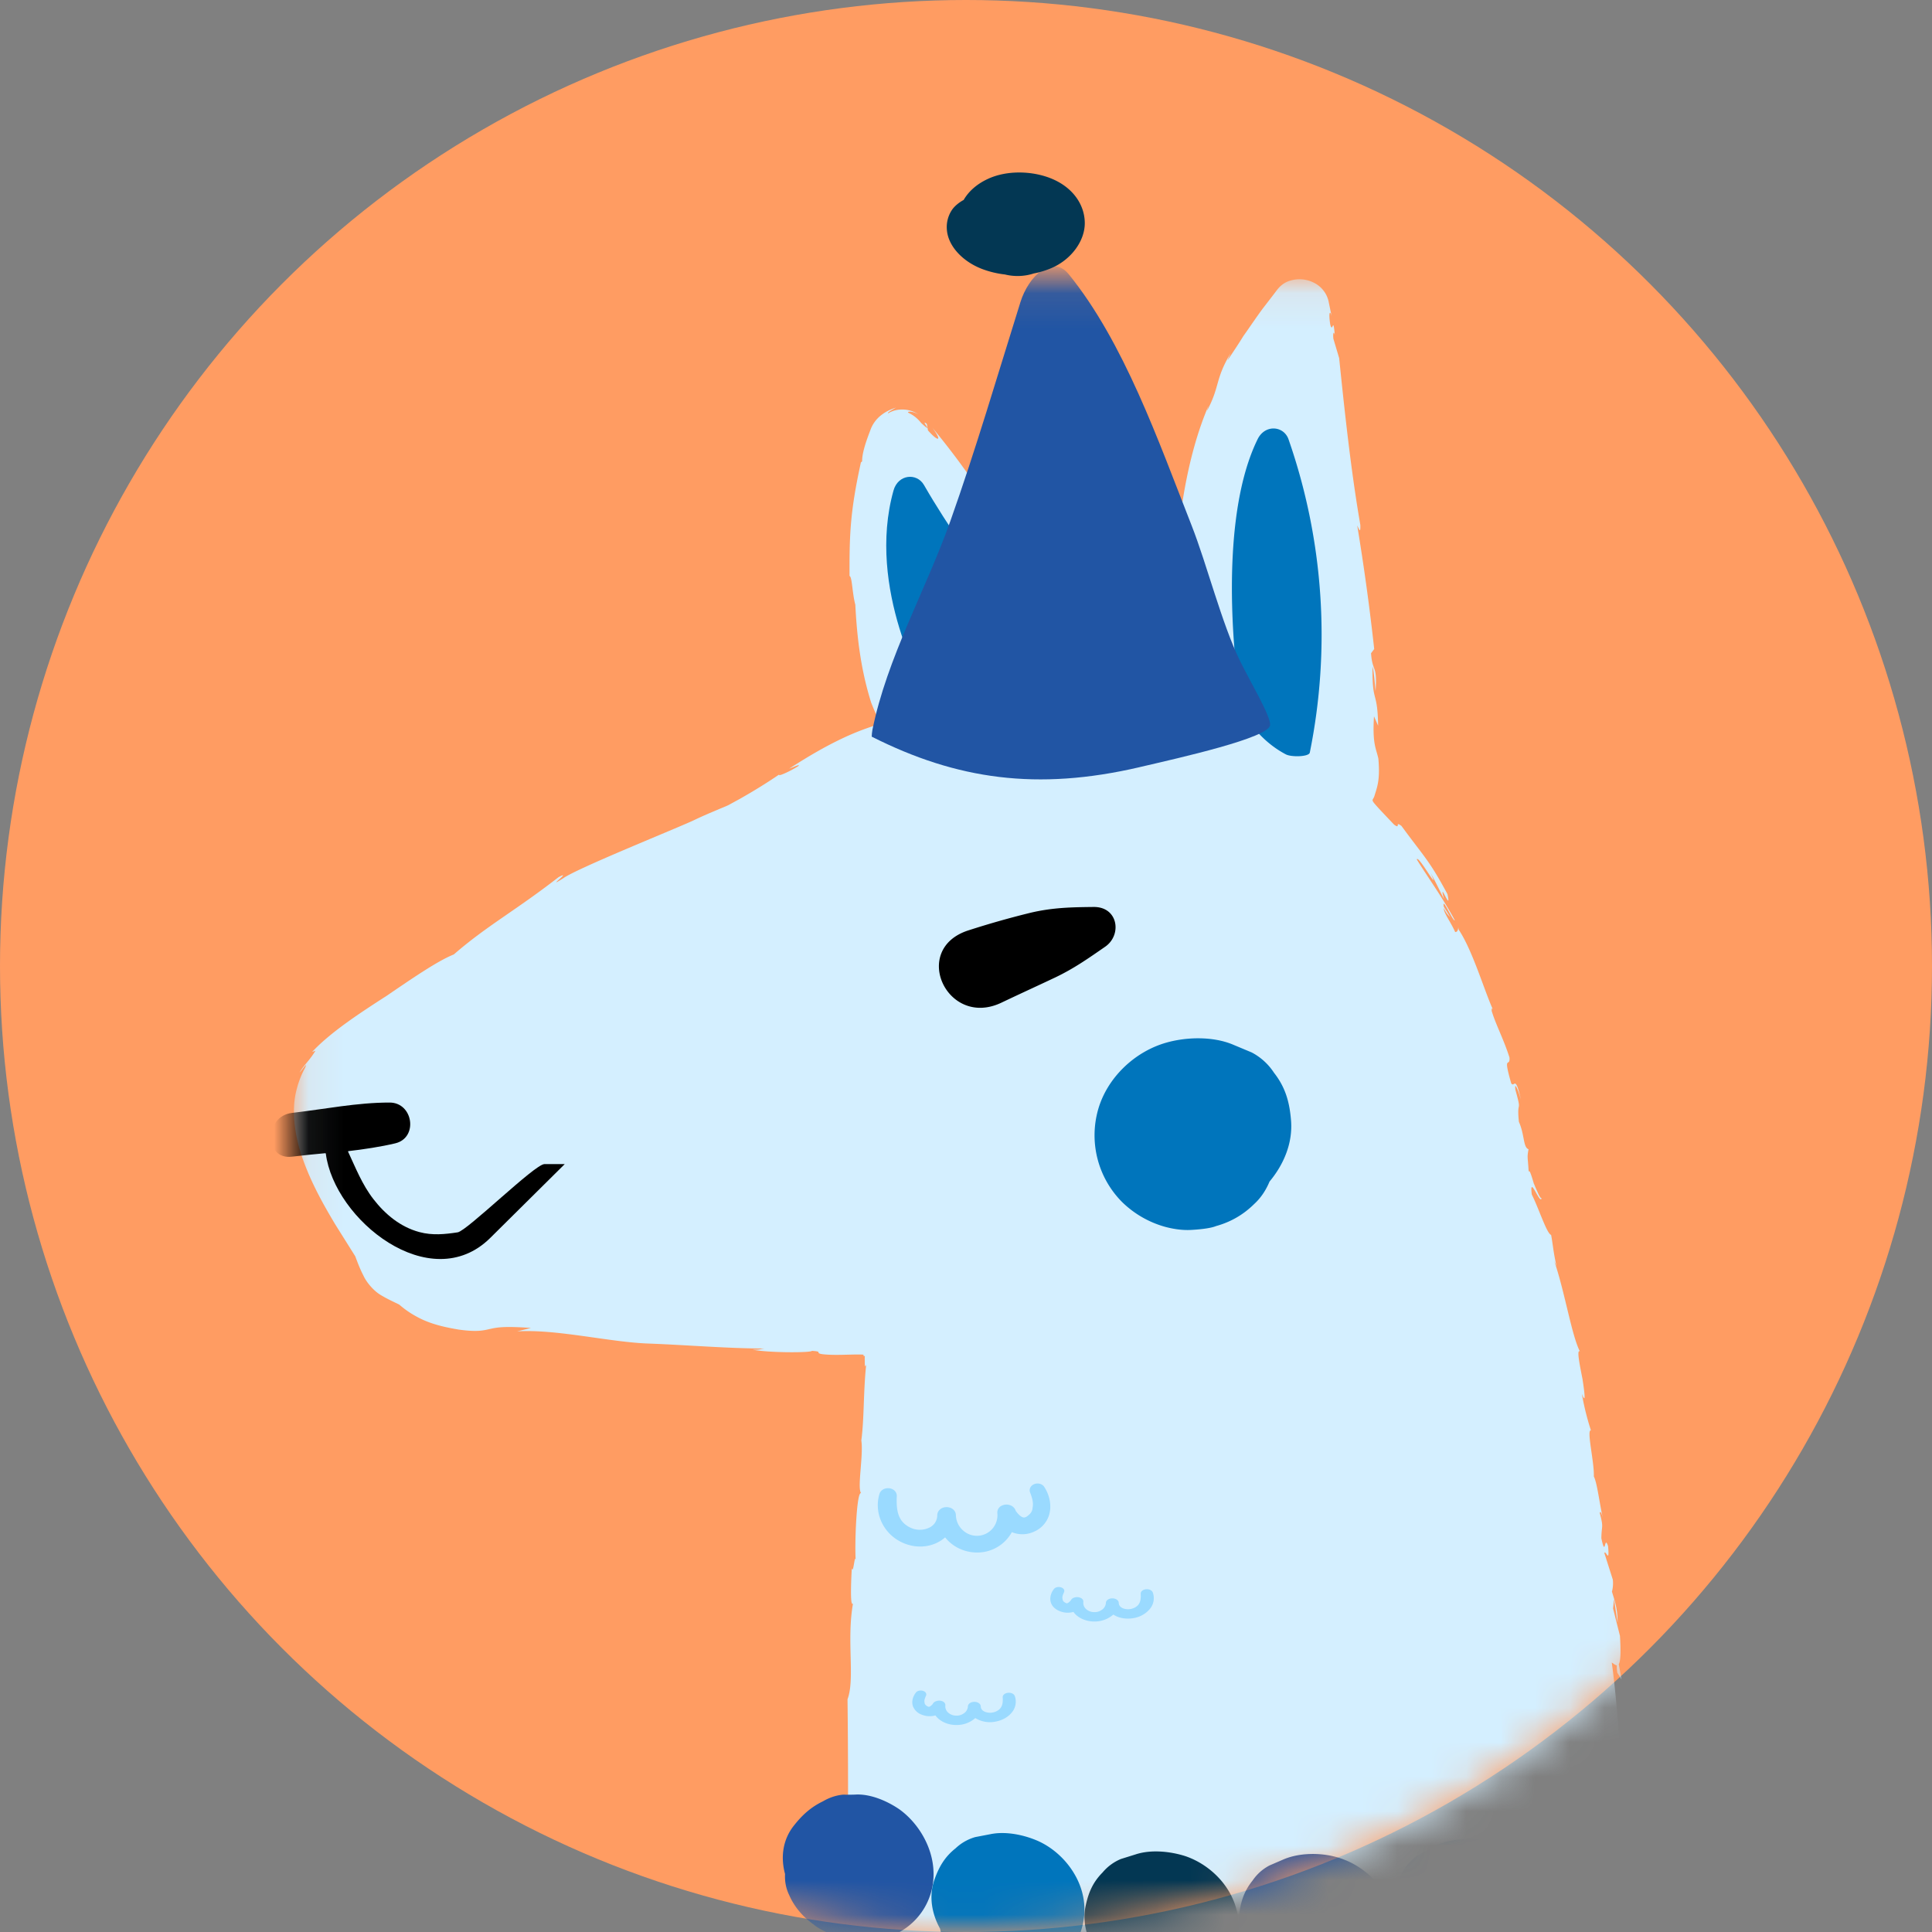 <svg width="56" height="56" xmlns="http://www.w3.org/2000/svg" xmlns:xlink="http://www.w3.org/1999/xlink"><rect width="100%" height="100%" fill="#808080" stroke="none"/><defs><path id="c" d="M.077.094H39.94V69.93H.077z"/><path id="e" d="M.077.094H39.94V69.93H.077z"/><path id="g" d="M.077.094H39.94V69.93H.077z"/><path id="i" d="M.077.094H39.94V69.93H.077z"/><path id="k" d="M.077.094H39.94V69.93H.077z"/><path id="m" d="M.077.094H39.94V69.93H.077z"/><path id="o" d="M.077.094H39.94V69.93H.077z"/><path id="q" d="M.077.094H39.94V69.93H.077z"/><path id="s" d="M.077.094H39.94V69.93H.077z"/><path id="u" d="M.077.094H39.94V69.93H.077z"/><path id="w" d="M.077.094H39.94V69.93H.077z"/><path id="y" d="M.077.094H39.94V69.93H.077z"/><path id="A" d="M.077.094H39.94V69.93H.077z"/><circle id="a" cx="28" cy="28" r="28"/></defs><g fill="none" fill-rule="evenodd"><mask id="b" fill="#fff"><use xlink:href="#a"/></mask><use fill="#FF9C62" xlink:href="#a"/><g mask="url(#b)"><g transform="translate(8.443 8)"><mask id="d" fill="#fff"><use xlink:href="#c"/></mask><path d="M39.518 55.692c-.02-.212-.047-.424-.068-.636.011-.142.023-.244.04-.184-.088-.439.027-.74-.103-1.36.028-.028-.018-.472.058-.376-.049-.573-.043.139-.082.092-.137-.88.022-2.086-.183-3.352-.105-1.001-.207-1.258-.307-2.072l-.018-.3c.033-.161.112.342.112.342a9.81 9.81 0 00-.091-1.494c.032.105.046-.005.067-.167-.035-.418-.123-.273-.117-.828.039.093.097.211.143.41-.07-.488-.137-.978-.209-1.484.04-.14.098.303.143.481-.061-.573-.153-1.485-.246-1.657v.371c-.02-.209.06-.112.086.04.1.488.024.712-.002.742l-.044-.362c-.141.385.13 1.458.168 2.192l-.116-.24c-.168-2.554-.342-4.72-.464-5.586l-.01-.074c.05.03.103.079.147.08-.003.049-.001.114.015.218l.121.193-.08-.444c.047-.078.067-.296.034-.822l-.2-.793.028-.268.103.676c.006-.393-.085-.63-.163-.896a.938.938 0 00.025-.348l-.245-.77c.04-.103.156.338.108-.197-.113-.36-.066.374-.195-.231.006-.396.072-.292-.047-.735.026-.07.061.023.103.2-.1-.396-.172-1.062-.274-1.257.017-.415-.218-1.353-.085-1.338a7.72 7.72 0 01-.262-1.057c.124.323.08-.025.018-.432-.08-.404-.175-.868-.075-.797-.24-.465-.447-1.773-.746-2.625.022.046.068.136.081.215-.111-.493-.11-.646-.169-.967-.126-.034-.364-.787-.56-1.17-.08-.625.242.32.285.105-.02.014-.055-.042-.097-.13l-.069-.152c-.02-.044-.057-.145-.057-.13-.07-.238-.135-.453-.152-.344-.028-.475-.05-.405-.005-.663-.158-.052-.113-.427-.279-.794-.07-.686.1-.202-.102-.93-.021-.178.02-.108.068.007s.091.278.091.278c-.165-.751-.185-.328-.28-.473-.253-.88-.027-.43-.05-.746-.175-.549-.394-.945-.517-1.354.007-.036-.012-.117.04-.031-.254-.556-.59-1.714-.992-2.317a.299.299 0 01-.015-.096c0 .127-.044.165-.09.16-.141-.315-.334-.548-.331-.695.094.19.127.193.192.272l-.191-.31c-.059-.336.259.425.32.396-.331-.631-.82-1.303-1.102-1.766.034-.16.707 1.061.4.396.143.244.26.501.388.752-.171-.642.234.46.1-.144-.531-.99-.667-1.066-1.332-1.975-.208-.158-.009.114-.217-.041-.267-.283-.48-.502-.586-.633-.028-.04-.05-.071-.022-.11.016-.029.033-.05.054-.13.08-.25.15-.456.101-1.035-.063-.3-.178-.415-.127-1.23l.12.275c-.02-1.066-.174-.602-.164-1.715.06.194.087.83.092.67.048-.726-.094-.506-.134-1.057l.092-.122a65.794 65.794 0 00-.492-3.579c.039.065.1.274.09-.018-.27-1.551-.459-3.324-.614-4.836l-.167-.56c-.017-.133.004-.254.04-.112-.05-.59-.057-.021-.13-.297-.054-.332-.014-.448.04-.241a98.365 98.365 0 01-.09-.437.799.799 0 00-.43-.541.926.926 0 00-.687-.056.718.718 0 00-.323.204c-.077.088-.107.139-.164.21l-.306.397c-.199.269-.38.544-.56.795-.16.261-.321.497-.458.703.024-.07.058-.135.087-.203-.454.76-.301.95-.682 1.664.01-.05.03-.099.044-.148-.752 1.755-.914 3.86-1.018 5.288.056.138.06.601.072 1.047.026.445.06.871.155.922.01.427.017.637.022.836l.008.15c.003.056-.003.046-.004.072-.007.033-.003.074-.019.1a1.022 1.022 0 00-.075-.019c-.043-.004.005-.012-.2-.01-.412.009-.602.137-1.098.19l-.02-.089-.666.144-.365-.08-.46.056c.183-.007.393.012.367.04a5.65 5.65 0 01-.552.043.944.944 0 01-.12-.007c-.026-.017-.018-.075-.026-.103l-.006-.055-.023-.116-.038-.196c-.02-.112-.026-.182-.017-.19a26.711 26.711 0 00-.658-1.598c.032.014.093.13.159.267-.216-.475.096-.05-.253-.721.025.112-.075-.036-.099-.047-.108-.411-.507-1.289-.866-1.906l.119.093c-.58-1.154-1.391-2.347-2.32-3.467.307.422.148.392-.131.074l-.035-.191c-.222-.172.256.362-.16-.022-.222-.28-.428-.292-.378-.323.018-.017.15-.015.297.07-.262-.175-.624-.186-.872-.033-.07 0 .142-.12.222-.162-.126.04-.285.1-.449.234a.952.952 0 00-.298.427l-.04.106c-.106.283-.201.587-.195.791l-.036.03c-.314 1.43-.334 2.105-.33 3.292.078.023.075.487.168.833.044.863.143 1.835.46 2.839.266.677.143.21.276.455-.03.025-.004.143.005.21-.087.012-.12.005-.081-.031l-.103.032a7.572 7.572 0 00-.974.389c-.405.195-.836.431-1.501.858.163-.061.337-.145.264-.073-.242.153-.577.303-.56.252l.06-.046c-.365.252-.766.501-1.185.738l-.318.174c-.057.034-.213.092-.315.137-.229.096-.46.194-.687.303-.46.222-3.416 1.405-3.808 1.693-.569.358.305-.268-.136-.033-1.24.966-2.07 1.402-3.035 2.24-.47.187-1.204.693-1.953 1.203-.768.495-1.626 1.055-2.153 1.622l.097-.034c-.207.328-.303.37-.462.628.051-.026.26-.358.157-.13-.198.37-.317.795-.32 1.214-.005.417.07.823.184 1.208.24.767.62 1.459 1.019 2.123l.575.916c.06.162.133.36.236.558.089.198.31.462.532.581.105.063.2.111.29.155l.216.105a2.746 2.746 0 00.488.34c.404.228.846.318 1.232.384.586.083.753.015.955-.027.201-.044.436-.07 1.143-.02l-.401.1c1.14-.073 2.695.317 3.823.353 1.114.042 2.256.141 3.351.144-.131.014-.137.043-.35.032.458.095 1.71.092 1.72.035.341.022.077.055.286.094.23.031.523.023.788.016.132-.003.258-.006.365-.003.056.001.054.006.062.024 0 .01-.032.02-.04.026.019-.016.092-.025.07.035l.003.194c.005.068.016.083.04.012-.085.809-.055 1.555-.141 2.199.066.428-.126 1.386-.006 1.528-.128-.065-.19 1.417-.158 1.933-.03-.173-.068.444-.112.24-.032.585-.04 1.123.035 1.025-.191 1.073.063 2.18-.159 2.777.02 1.747.02 3.36.003 4.93-.13-.063.039-1.734-.102-1.673.01 1.49.098 2.352.021 3.825-.03.381-.05-.22-.07-.349.01 1.488-.098 2.872-.066 4.197-.012-.005-.02-.147-.027-.283-.004.261-.037.605.024.578l-.01-.255c.1-.413.153 1.04.197 1.088-.16-.446-.083 1.304-.28.596.007.171.029.387.07.349-.02.254-.045.334-.083.075.005.934.079.604.052 1.45-.029-.004-.035-.175-.067-.264.044.43.088.862.042 1.575-.017-.043-.042.04-.035-.174-.028 1.227.088 2.094-.007 3.438-.115-.398-.055.458-.167.527l.011.724.062-.29c-.01.318 0 .616.007.905.001.143.954 5.808 1.082 5.998.128.19.334.403.453.535l-.003-.001c.288.17.594.303 1.05.468.114.065-.134.089-.06.132.087-.002.226.025.395.044.084.015.177.019.272.03.032 0 .177.04.265.052.407.074.839.013 1.025-.087-.128.05-.128.108-.079.11.089-.042.173-.089.253-.141.303-.079.346-.104.32-.038.164-.073.176-.095.202-.117.04.005.016-.031-.002-.058-.011-.004-.018-.01 0-.026.006-.006.03.005.078.03.04.024.132.07.293.14-.085-.023-.048 0-.222-.059 1.042.474 2.153.27 3.063-.13.153-.017-.03.089-.238.177-.202.089-.41.146-.228.14a3.49 3.49 0 00.387-.158l.175-.089.087-.053.328.103c.148.042.298.077.448.107.299.06.603.097.896.126l1.722.193-.252-.04c.205-.132 1.005.188 1.704.166-.17-.002-.23.068-.182.055.935.096 1.92.105 3.343.044l-.176.04c.555.038 1.462-.012 2.063-.062.174-.054.515-.097.3-.127a4.969 4.969 0 001.366-.173c.339-.102.655-.258.938-.452a9.853 9.853 0 002.718-.387.579.579 0 00.418-.544c.109-4.164-.005-8.33-.382-12.48" fill="#D4EFFF" fill-rule="nonzero" mask="url(#d)"/></g><g transform="translate(8.443 8)"><mask id="f" fill="#fff"><use xlink:href="#e"/></mask><path d="M28.905 4.732c-.138-.39-.68-.442-.896 0-1.298 2.647-.522 7.672-.438 7.846.26.534.728 1.012 1.258 1.288.158.083.667.073.693-.051a17.22 17.22 0 00-.617-9.083" fill="#0075BC" fill-rule="nonzero" mask="url(#f)"/></g><g transform="translate(8.443 8)"><mask id="h" fill="#fff"><use xlink:href="#g"/></mask><path d="M18.338 6.057c-.207-.359-.75-.312-.882.16-.794 2.836.904 5.802 1.019 5.958.353.479.5.356 1.073.533.17.053 1.294-.33 1.297-.458.063-3.031-.986-3.556-2.507-6.193" fill="#0075BC" fill-rule="nonzero" mask="url(#h)"/></g><g transform="translate(8.443 8)"><mask id="j" fill="#fff"><use xlink:href="#i"/></mask><path d="M24.08 26.84a2.89 2.89 0 001.24.718c.239.065.497.104.743.093.197-.01.56-.038.743-.113.423-.117.79-.329 1.1-.635.205-.187.347-.41.45-.656.415-.497.677-1.123.622-1.775-.044-.536-.165-.96-.495-1.38a1.726 1.726 0 00-.646-.587l-.55-.23c-.572-.237-1.328-.222-1.918-.055-.926.26-1.72 1.02-1.982 1.94a2.742 2.742 0 00.693 2.68" fill="#0075BC" fill-rule="nonzero" mask="url(#j)"/></g><g transform="translate(8.443 8)"><mask id="l" fill="#fff"><use xlink:href="#k"/></mask><path d="M7.337 25.742c-.282.004-2.243 1.938-2.515 1.978-.364.055-.728.095-1.11-.008-.548-.147-.99-.514-1.33-.953-.33-.426-.516-.907-.738-1.383.002-.003.01-.006.01-.01.43-.049.947-.127 1.36-.226.672-.16.52-1.181-.162-1.182-.935-.002-1.901.193-2.83.3-.815.095-.812 1.374 0 1.268.282-.034.674-.073.964-.1 0 .003.01.005.014.007.242 1.924 3.029 4.156 4.76 2.456l2.166-2.147h-.589z" fill="#000" fill-rule="nonzero" mask="url(#l)"/></g><g transform="translate(8.443 8)"><mask id="n" fill="#fff"><use xlink:href="#m"/></mask><path d="M19.638 18.964a25.687 25.687 0 011.793-.508c.637-.15 1.178-.16 1.824-.167.713-.008.831.811.335 1.153-.489.338-.9.629-1.446.89-.518.245-1.04.483-1.558.73-1.58.755-2.651-1.563-.948-2.098" fill="#000" fill-rule="nonzero" mask="url(#n)"/></g><g transform="translate(8.443 8)"><mask id="p" fill="#fff"><use xlink:href="#o"/></mask><path d="M18.615 46.243c-.025-.717-.448-1.413-.995-1.803-.359-.244-.82-.436-1.234-.425-.14.008-.262.005-.395.004-.205.02-.4.087-.58.193-.342.165-.595.388-.845.707-.307.388-.393.885-.254 1.4-.01.211.022.41.124.62.149.337.39.619.71.847.134.123.428.248.59.317.205.088.43.133.643.15.407.039.838-.046 1.173-.211a1.912 1.912 0 001.063-1.8" fill="#2155A4" fill-rule="nonzero" mask="url(#p)"/></g><g transform="translate(8.443 8)"><mask id="r" fill="#fff"><use xlink:href="#q"/></mask><path d="M22.961 47.018c-.123-.706-.647-1.346-1.294-1.646-.417-.188-.959-.301-1.41-.206l-.433.083a1.382 1.382 0 00-.57.326c-.312.248-.48.534-.614.915-.162.463-.08.97.165 1.413.04.196.117.384.251.557.202.28.47.5.801.649.139.082.434.162.594.194a2.281 2.281 0 001.71-.359 1.941 1.941 0 00.8-1.926" fill="#0075BC" fill-rule="nonzero" mask="url(#r)"/></g><g transform="translate(8.443 8)"><mask id="t" fill="#fff"><use xlink:href="#s"/></mask><path d="M27.387 47.31c-.194-.698-.783-1.272-1.466-1.507-.437-.141-.998-.199-1.443-.054l-.429.134a1.38 1.38 0 00-.532.39c-.284.286-.414.591-.495.986-.1.481.049.971.343 1.38.064.191.162.368.314.524.23.248.517.441.857.55.146.067.443.11.605.127.2.024.417.002.615-.036a2.253 2.253 0 001.035-.5 1.936 1.936 0 00.596-1.994" fill="#033753" fill-rule="nonzero" mask="url(#t)"/></g><g transform="translate(8.443 8)"><mask id="v" fill="#fff"><use xlink:href="#u"/></mask><path d="M31.812 47.143c-.27-.663-.914-1.182-1.611-1.338-.449-.106-1.008-.092-1.436.089l-.412.178a1.342 1.342 0 00-.49.438c-.254.316-.352.633-.393 1.034-.05.49.149.96.482 1.334.084.184.199.353.366.493.255.229.56.38.91.462.153.056.454.064.617.063.204 0 .418-.038.612-.095.37-.116.732-.339.984-.606a1.93 1.93 0 00.371-2.052" fill="#2155A4" fill-rule="nonzero" mask="url(#v)"/></g><g transform="translate(8.443 8)"><mask id="x" fill="#fff"><use xlink:href="#w"/></mask><path d="M36.138 46.393a2.41 2.41 0 00-1.767-1.082c-.442-.039-.98.036-1.372.272-.125.079-.253.147-.38.222-.185.13-.327.296-.429.495-.211.342-.275.664-.27 1.068.007.488.258.944.636 1.273.105.172.24.325.425.444.283.2.61.315.977.346.16.03.467.011.634-.017.208-.03.42-.099.609-.183.362-.163.699-.45.91-.75.451-.662.418-1.46.027-2.088" fill="#0075BC" fill-rule="nonzero" mask="url(#x)"/></g><g transform="translate(8.443 8)"><mask id="z" fill="#fff"><use xlink:href="#y"/></mask><path d="M39.958 44.61c-.612-.398-1.299-.573-1.897-.495-.37.065-.817.24-1.118.538-.096.096-.188.2-.294.29a1.32 1.32 0 00-.302.557c-.131.378-.14.697-.061 1.096.092.479.419.89.862 1.136.138.15.305.272.518.352.329.142.693.162 1.084.113.176-.007.495-.13.666-.198.211-.08.421-.227.6-.376.34-.27.613-.704.727-1.071.24-.85-.165-1.526-.785-1.942" fill="#033753" fill-rule="nonzero" mask="url(#z)"/></g><g transform="translate(8.443 8)"><mask id="B" fill="#fff"><use xlink:href="#A"/></mask><path d="M24.588 14.237c-2.966.69-5.298.36-7.764-.885.004-.063.007-.126.02-.194.422-2.09 1.554-4.064 2.259-6.053.744-2.097 1.365-4.221 2.032-6.349.236-.757.918-1.401 1.403-.804 1.602 1.982 2.584 4.798 3.558 7.278.45 1.144.869 2.831 1.402 3.924.294.602.895 1.602.874 1.862-.03.369-2.592.943-3.784 1.22" fill="#2155A4" fill-rule="nonzero" mask="url(#B)"/></g><path d="M27.613 6.056c.076-.097.188-.19.319-.26.142-.246.377-.46.706-.612.56-.26 1.322-.234 1.88.01.596.26.925.754.925 1.276 0 .506-.38 1.042-.95 1.293a2.468 2.468 0 01-.527.163 1.53 1.53 0 01-.837.03 2.745 2.745 0 01-.677-.165c-.544-.213-.967-.65-1.006-1.126a.894.894 0 01.167-.609" fill="#033753" fill-rule="nonzero"/><path d="M27.395 44.562c.217.273.556.438.925.438h.042a1.14 1.14 0 00.967-.59.8.8 0 00.656-.02.77.77 0 00.419-.464c.083-.257.033-.567-.136-.828-.057-.088-.18-.122-.289-.08-.107.042-.158.144-.121.242.06.158.102.288.072.444a.272.272 0 01-.102.2c-.043.04-.102.089-.16.08-.03-.003-.11-.028-.226-.19a.25.25 0 00-.15-.16.315.315 0 00-.278.02.218.218 0 00-.105.21.596.596 0 01-.977.512.616.616 0 01-.225-.456c-.001-.134-.117-.235-.27-.235-.151 0-.267.1-.27.234a.397.397 0 01-.23.36.637.637 0 01-.57-.01c-.338-.172-.393-.486-.373-.902.006-.116-.085-.211-.216-.229-.128-.015-.252.05-.286.163-.1.33-.044.688.155.983.18.267.459.451.785.519.357.073.716-.022.963-.241m3.333 2.142a.608.608 0 00.386.018c.117.164.336.271.582.278h.024a.817.817 0 00.55-.201c.15.099.36.14.57.105a.78.78 0 00.48-.257.485.485 0 00.094-.488c-.024-.064-.107-.104-.2-.093-.09.01-.153.065-.15.13.011.194-.02.338-.205.416a.417.417 0 01-.31.005c-.077-.032-.12-.088-.121-.156-.002-.074-.083-.132-.187-.132-.103 0-.184.058-.186.132a.263.263 0 01-.124.205.352.352 0 01-.223.062.347.347 0 01-.215-.078.241.241 0 01-.092-.214c.006-.047-.02-.092-.072-.118a.254.254 0 00-.191-.011.158.158 0 00-.103.085c-.066.075-.106.08-.111.08-.01.002-.043-.01-.073-.034a.115.115 0 01-.053-.094c-.015-.06.009-.118.044-.194.025-.057-.012-.115-.087-.14-.077-.024-.164-.004-.205.047-.102.13-.133.283-.083.412.04.104.13.185.261.235m-3.614 3.018c.117.164.336.271.582.278h.024a.812.812 0 00.55-.201.81.81 0 00.57.106c.2-.034.37-.126.48-.259a.487.487 0 00.094-.487c-.025-.064-.11-.102-.2-.092-.09.01-.153.065-.15.13.012.193-.018.337-.205.415a.417.417 0 01-.31.005c-.077-.032-.12-.087-.121-.156-.002-.074-.083-.132-.186-.132s-.185.058-.187.133a.262.262 0 01-.124.205.353.353 0 01-.223.061.346.346 0 01-.214-.078.242.242 0 01-.093-.214c.01-.074-.06-.135-.162-.142-.09-.004-.178.036-.204.099-.065.074-.106.08-.11.08a.148.148 0 01-.073-.034.117.117 0 01-.054-.094c-.014-.06.009-.119.043-.194.026-.055-.01-.116-.085-.14-.077-.025-.165-.005-.206.046-.103.13-.133.284-.083.413a.432.432 0 00.26.234.607.607 0 00.387.018" fill="#9ADAFF" fill-rule="nonzero"/></g></g></svg>
